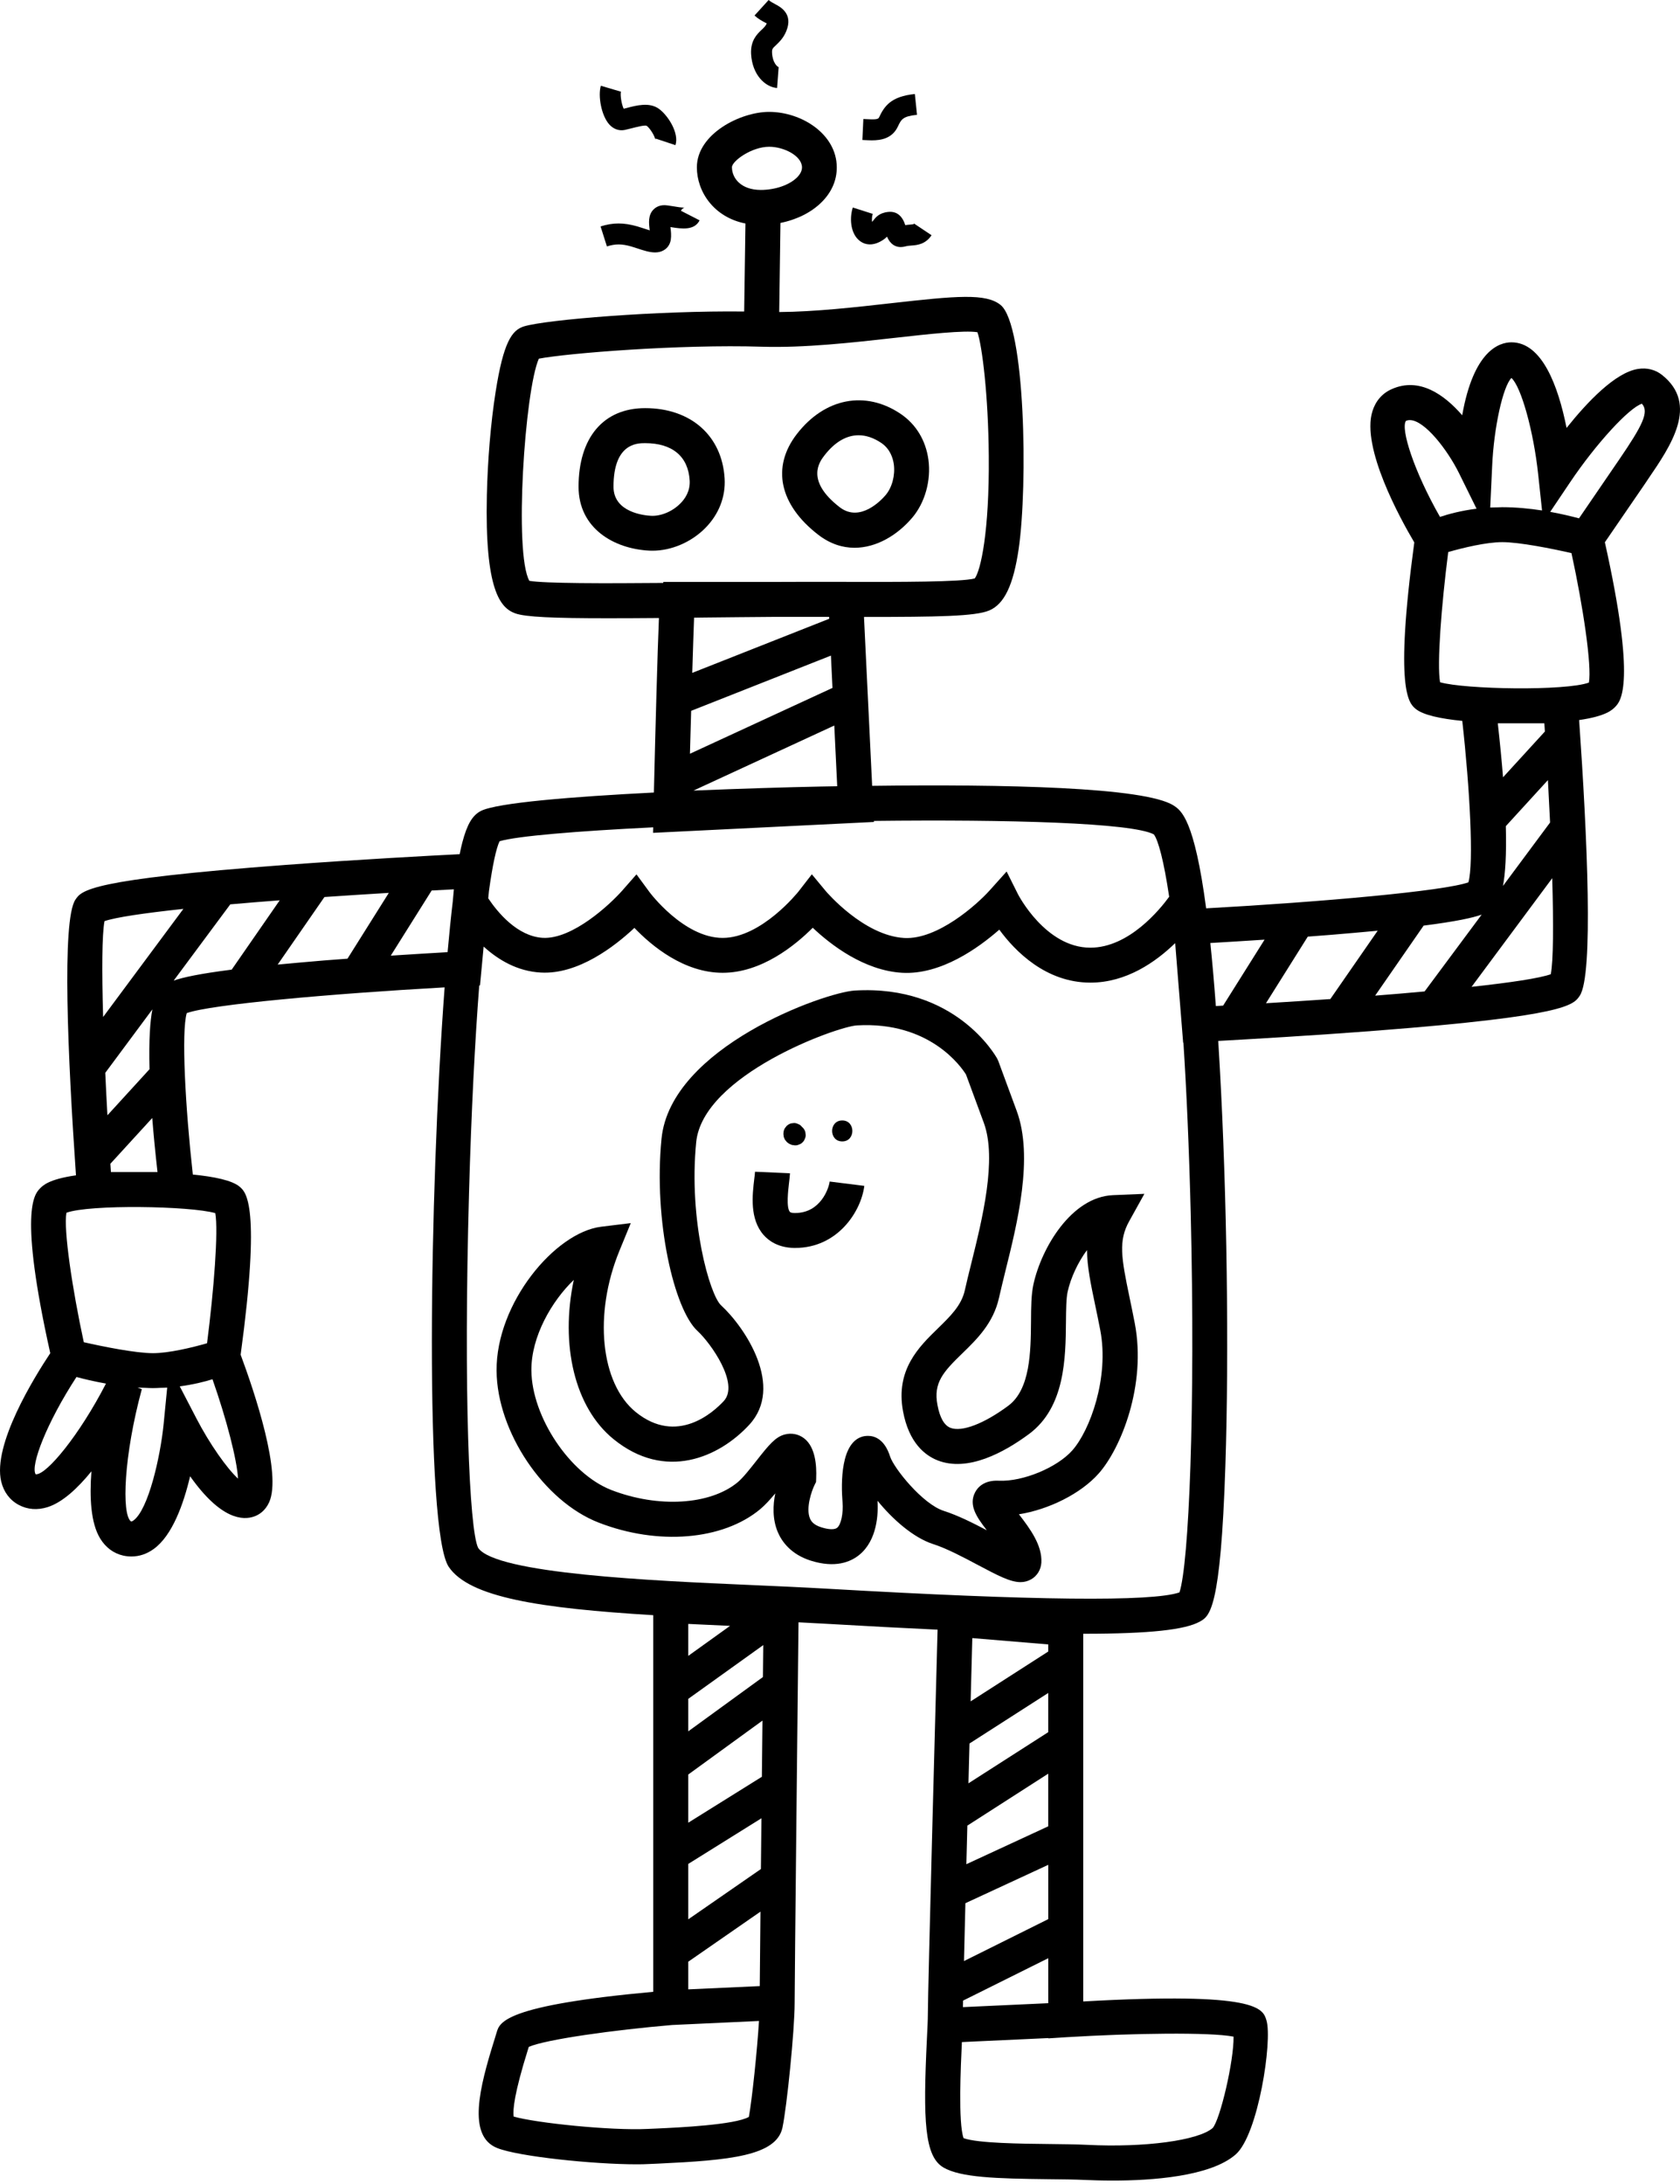 <svg width="50" height="65" viewBox="0 0 50 65" fill="none" xmlns="http://www.w3.org/2000/svg">
<path d="M49.465 11.159C49.266 11.001 49.018 10.939 48.752 10.98C48.076 11.084 47.242 11.962 46.624 12.736C46.374 11.484 45.894 10.188 44.983 10.188C44.623 10.188 43.858 10.429 43.518 12.359C42.984 11.744 42.241 11.213 41.418 11.582C41.139 11.706 40.941 11.933 40.846 12.239C40.509 13.322 41.673 15.436 42.092 16.143C41.497 20.546 41.935 20.927 42.125 21.091C42.347 21.283 42.89 21.393 43.52 21.455C43.745 23.462 43.866 25.705 43.702 26.26C42.982 26.52 39.325 26.845 35.897 27.034C35.546 24.382 35.155 24.122 34.932 23.976C34.086 23.423 29.863 23.338 25.957 23.388L25.714 18.362C27.914 18.362 29.025 18.344 29.441 18.169C29.89 17.98 30.161 17.412 30.319 16.328C30.593 14.425 30.514 9.676 29.78 9.077C29.345 8.724 28.47 8.805 26.533 9.023C25.46 9.144 24.262 9.279 23.191 9.287L23.228 6.635C23.715 6.537 24.151 6.321 24.457 6.013C24.753 5.718 24.907 5.36 24.904 4.977C24.9 3.992 23.858 3.33 22.889 3.33C22.034 3.33 20.74 3.987 20.74 4.98C20.74 5.703 21.244 6.467 22.186 6.652L22.148 9.271C19.584 9.241 16.26 9.512 15.594 9.714C15.237 9.824 14.983 10.178 14.75 11.667C14.606 12.58 14.513 13.699 14.49 14.735C14.427 17.551 14.883 18.094 15.338 18.256C15.644 18.364 16.451 18.4 18.084 18.4C18.529 18.4 19.037 18.398 19.611 18.393C19.567 19.45 19.509 21.59 19.461 23.587C17.042 23.71 14.798 23.891 14.315 24.134C14.061 24.263 13.901 24.534 13.76 25.072C13.733 25.174 13.706 25.293 13.681 25.422C12.836 25.465 10.669 25.58 8.493 25.742C2.644 26.177 2.43 26.497 2.243 26.778C1.835 27.39 2.018 31.473 2.261 34.98C1.45 35.096 1.271 35.285 1.184 35.377C1.026 35.543 0.554 36.049 1.496 40.273C1.018 40.993 -0.226 42.998 0.036 44.094C0.111 44.404 0.29 44.645 0.558 44.789C0.818 44.928 1.113 44.951 1.417 44.855C1.86 44.714 2.311 44.294 2.721 43.79C2.661 44.57 2.702 45.328 2.979 45.785C3.143 46.056 3.381 46.232 3.665 46.297C3.749 46.316 3.83 46.324 3.911 46.324C4.146 46.324 4.371 46.249 4.577 46.099C5.128 45.7 5.463 44.764 5.658 43.936C6.565 45.221 7.224 45.259 7.574 45.13C7.709 45.08 7.892 44.968 8.009 44.714C8.395 43.867 7.58 41.446 7.162 40.319C7.767 35.868 7.324 35.483 7.135 35.321C6.912 35.129 6.37 35.019 5.739 34.957C5.515 32.949 5.394 30.709 5.558 30.152C6.27 29.894 9.843 29.576 13.233 29.386C12.772 35.545 12.641 45.56 13.354 46.63C13.964 47.543 16.064 47.865 19.442 48.071V59.28C15.018 59.684 14.87 60.185 14.781 60.489C14.767 60.541 14.744 60.609 14.719 60.693C14.267 62.134 13.901 63.571 14.796 63.929C15.434 64.185 17.674 64.414 18.945 64.414C19.082 64.414 19.207 64.412 19.32 64.405L19.596 64.393C21.712 64.293 23.109 64.166 23.288 63.32C23.417 62.712 23.65 60.431 23.65 59.611C23.65 58.91 23.746 50.111 23.765 48.283C24.047 48.298 24.324 48.312 24.592 48.327C25.811 48.398 26.912 48.456 27.904 48.502C27.854 50.344 27.615 59.222 27.615 59.944C27.615 60.102 27.602 60.374 27.586 60.691C27.469 63.116 27.513 64.183 28.083 64.511C28.594 64.807 29.649 64.84 31.198 64.857C31.61 64.861 31.999 64.865 32.307 64.88C32.492 64.888 32.779 64.898 33.123 64.898C34.26 64.898 36.024 64.782 36.777 64.12C37.449 63.53 37.871 60.74 37.694 60.137C37.586 59.771 37.441 59.276 32.239 59.567V48.624C32.251 48.624 32.264 48.624 32.274 48.624C34.219 48.624 35.282 48.504 35.712 48.26C36.001 48.098 36.33 47.913 36.469 43.634C36.582 40.242 36.517 35.595 36.305 31.797C36.288 31.514 36.274 31.244 36.257 30.98C37.166 30.93 39.088 30.82 41.02 30.67C46.616 30.235 46.828 29.915 47.017 29.634C47.425 29.022 47.242 24.937 46.998 21.43C47.807 21.314 47.988 21.125 48.076 21.033C48.234 20.867 48.704 20.361 47.764 16.139C48.063 15.702 48.802 14.624 48.956 14.4L49.051 14.258C49.727 13.268 50.57 12.037 49.465 11.159ZM31.197 59.619L28.659 59.736C28.659 59.68 28.661 59.615 28.663 59.542L31.198 58.28V59.619H31.197ZM31.197 49.153L28.888 50.636C28.909 49.847 28.927 49.186 28.938 48.753L31.197 48.941V49.153ZM28.732 56.643L31.198 55.501V57.117L28.69 58.365C28.701 57.868 28.715 57.281 28.732 56.643ZM31.197 54.355L28.761 55.482C28.771 55.106 28.779 54.721 28.79 54.334L31.197 52.788V54.355ZM31.197 51.553L28.823 53.075C28.834 52.672 28.844 52.275 28.854 51.89L31.197 50.386V51.553ZM36.713 60.614C36.725 61.344 36.309 63.097 36.091 63.334C35.669 63.704 34.067 63.921 32.361 63.835C32.035 63.819 31.635 63.815 31.213 63.81C30.408 63.802 29.096 63.788 28.678 63.636C28.515 63.187 28.594 61.483 28.628 60.776L31.201 60.657V60.666L31.754 60.63C33.703 60.512 36.01 60.478 36.713 60.614ZM44.409 13.878C44.459 12.726 44.731 11.5 44.983 11.249C45.27 11.505 45.64 12.819 45.779 14.117L45.894 15.192C45.526 15.136 45.12 15.095 44.71 15.095C44.652 15.095 44.592 15.097 44.529 15.101C44.471 15.103 44.411 15.103 44.352 15.105L44.409 13.878ZM41.842 12.528C41.879 12.511 41.917 12.503 41.958 12.503C42.399 12.503 43.08 13.389 43.423 14.082L43.945 15.14C43.493 15.197 43.121 15.296 42.857 15.384C42.083 14.028 41.682 12.769 41.842 12.528ZM46.133 24.48L44.731 26.368C44.798 26.017 44.839 25.465 44.816 24.588L46.069 23.217C46.091 23.643 46.114 24.068 46.133 24.48ZM41.002 27.7L39.593 29.734C38.967 29.777 38.325 29.819 37.678 29.858L38.922 27.876C39.153 27.86 39.386 27.841 39.62 27.822C40.134 27.779 40.592 27.739 41.002 27.7ZM20.57 21.156L24.73 19.512L24.776 20.474L20.534 22.433C20.547 22.006 20.557 21.576 20.57 21.156ZM24.455 23.408C23.415 23.429 22.042 23.471 20.64 23.529L24.83 21.593L24.917 23.4C24.763 23.402 24.609 23.406 24.455 23.408ZM21.784 4.977C21.784 4.796 22.365 4.368 22.893 4.368C23.334 4.368 23.866 4.641 23.869 4.98C23.869 5.079 23.821 5.179 23.725 5.277C23.498 5.506 23.072 5.653 22.643 5.653C22.053 5.653 21.784 5.302 21.784 4.977ZM15.755 17.287C15.293 16.48 15.619 11.613 16.037 10.675C16.869 10.514 20.227 10.242 22.677 10.319C23.935 10.358 25.379 10.196 26.652 10.053C27.577 9.949 28.713 9.822 29.091 9.888C29.233 10.309 29.414 11.777 29.428 13.57C29.447 15.829 29.187 16.983 29.01 17.216C28.603 17.324 26.77 17.322 25.15 17.318C24.474 17.316 23.756 17.316 23.03 17.32H19.744L19.738 17.349C17.978 17.364 16.21 17.366 15.755 17.287ZM20.963 18.379C21.645 18.373 22.346 18.364 23.037 18.36H24.676L24.678 18.416L20.603 20.026C20.624 19.348 20.642 18.766 20.657 18.383C20.757 18.381 20.857 18.379 20.963 18.379ZM19.44 24.623L19.436 24.787L26.011 24.463L26.009 24.432C30.011 24.386 33.69 24.486 34.341 24.833C34.472 25.01 34.635 25.607 34.797 26.689C34.527 27.059 33.603 28.205 32.451 28.205C31.119 28.205 30.308 26.634 30.3 26.62L29.959 25.938L29.449 26.506C29.079 26.917 27.904 27.972 26.912 27.916C25.701 27.847 24.586 26.533 24.576 26.52L24.162 26.021L23.765 26.533C23.754 26.547 22.664 27.914 21.508 27.914C20.349 27.914 19.334 26.558 19.326 26.545L18.943 26.023L18.515 26.51C18.157 26.915 17.04 27.959 16.156 27.912C15.395 27.868 14.808 27.15 14.531 26.736L14.552 26.52C14.658 25.75 14.767 25.249 14.868 25.037C15.384 24.883 17.159 24.735 19.44 24.623ZM3.11 27.415C3.443 27.3 4.294 27.175 5.458 27.05L3.069 30.268C3.029 28.887 3.035 27.812 3.11 27.415ZM4.45 31.822L3.197 33.193C3.173 32.764 3.152 32.342 3.133 31.93L4.535 30.041C4.468 30.391 4.427 30.942 4.45 31.822ZM3.301 34.882C3.295 34.801 3.291 34.717 3.285 34.636L4.531 33.274C4.568 33.748 4.62 34.281 4.687 34.882H4.019C3.988 34.882 3.957 34.882 3.925 34.882H3.301ZM1.076 43.878C1.072 43.878 1.065 43.878 1.061 43.878C0.899 43.618 1.392 42.339 2.276 40.982C2.499 41.043 2.802 41.115 3.154 41.178C2.363 42.713 1.398 43.878 1.076 43.878ZM4.868 42.403C4.77 43.362 4.416 44.932 3.971 45.253C3.928 45.284 3.913 45.28 3.898 45.28C3.611 45.068 3.688 43.302 4.221 41.344L4.092 41.297C4.169 41.301 4.248 41.303 4.325 41.305C4.404 41.309 4.479 41.313 4.549 41.313C4.62 41.313 4.695 41.309 4.77 41.305C4.839 41.303 4.911 41.303 4.976 41.298L4.868 42.403ZM5.847 42.218L5.35 41.261C5.741 41.209 6.072 41.128 6.324 41.049C6.748 42.257 7.052 43.443 7.085 44.007C6.754 43.705 6.236 42.969 5.847 42.218ZM6.162 39.978C5.721 40.105 5.026 40.273 4.554 40.273C4.038 40.273 3.071 40.078 2.494 39.947C2.153 38.372 1.887 36.596 1.977 36.094C2.667 35.841 5.666 35.891 6.407 36.105C6.503 36.633 6.365 38.399 6.162 39.978ZM5.169 29.185L6.854 26.915C7.318 26.874 7.811 26.834 8.325 26.795L6.896 28.858C5.931 28.981 5.44 29.089 5.169 29.185ZM8.264 28.708L9.656 26.697C10.28 26.653 10.923 26.614 11.572 26.574L10.342 28.532C10.111 28.548 9.878 28.567 9.643 28.585C9.13 28.629 8.672 28.669 8.264 28.708ZM11.63 28.442L12.847 26.503C13.067 26.491 13.288 26.481 13.508 26.468L13.475 26.832C13.421 27.284 13.371 27.789 13.321 28.338C12.934 28.361 12.333 28.396 11.63 28.442ZM22.612 59.11L20.484 59.207V58.384L22.633 56.894C22.625 57.835 22.616 58.621 22.612 59.11ZM20.484 55.474L22.662 54.115C22.656 54.627 22.652 55.135 22.646 55.626L20.484 57.123V55.474ZM22.675 52.88L20.484 54.247V52.813L22.693 51.208C22.687 51.738 22.681 52.302 22.675 52.88ZM22.706 49.912L20.484 51.528V50.561L22.716 48.961C22.714 49.238 22.71 49.556 22.706 49.912ZM20.484 49.282V48.331L21.728 48.389L20.484 49.282ZM19.546 63.349L19.268 63.361C18.18 63.415 15.948 63.184 15.287 62.993C15.259 62.8 15.305 62.298 15.713 60.998C15.721 60.971 15.729 60.944 15.738 60.919C16.25 60.695 18.284 60.414 20.002 60.268L22.589 60.148C22.533 61.048 22.384 62.467 22.288 63.003C21.876 63.24 20.195 63.32 19.546 63.349ZM35.103 47.393C34.285 47.676 30.774 47.638 24.653 47.285C23.923 47.243 23.145 47.208 22.321 47.172C19.488 47.048 14.748 46.842 14.23 46.066C13.966 45.531 13.793 41.434 13.959 35.504C14.028 33.047 14.136 30.973 14.263 29.33L14.286 29.328L14.394 28.172C14.833 28.571 15.401 28.908 16.096 28.945C17.21 29.008 18.3 28.161 18.881 27.616C19.392 28.149 20.353 28.952 21.508 28.952C22.664 28.952 23.661 28.14 24.189 27.612C24.721 28.116 25.716 28.887 26.853 28.952C28.006 29.016 29.125 28.209 29.741 27.668C30.21 28.309 31.126 29.245 32.453 29.245C33.518 29.245 34.391 28.636 34.974 28.07C34.976 28.086 34.978 28.103 34.98 28.122L35.213 31.034H35.221C35.313 32.454 35.388 34.135 35.438 36.109C35.581 41.97 35.383 46.553 35.103 47.393ZM36.022 28.066C36.409 28.043 36.979 28.009 37.636 27.966L36.403 29.929C36.33 29.933 36.259 29.938 36.186 29.942C36.134 29.232 36.078 28.61 36.022 28.066ZM40.927 29.632L42.37 27.548C43.335 27.425 43.826 27.317 44.097 27.221L42.399 29.507C41.931 29.551 41.438 29.592 40.927 29.632ZM46.154 28.995C45.821 29.114 44.966 29.243 43.797 29.37L46.197 26.137C46.237 27.525 46.231 28.6 46.154 28.995ZM45.962 21.526C45.969 21.607 45.973 21.69 45.979 21.771L44.733 23.134C44.696 22.66 44.644 22.127 44.577 21.526H45.241C45.249 21.526 45.257 21.526 45.266 21.526C45.27 21.526 45.272 21.526 45.276 21.526H45.962ZM47.289 20.315C46.599 20.569 43.599 20.519 42.859 20.305C42.763 19.775 42.899 18.009 43.102 16.43C43.543 16.303 44.238 16.135 44.71 16.135C45.226 16.135 46.193 16.33 46.77 16.461C47.113 18.036 47.379 19.814 47.289 20.315ZM48.194 13.672L48.096 13.815C47.957 14.021 47.329 14.937 46.994 15.427C46.778 15.369 46.48 15.296 46.137 15.234L46.73 14.352C47.5 13.206 48.488 12.133 48.866 12.016C49.089 12.26 48.879 12.667 48.194 13.672Z" fill="black"/>
<path d="M34.059 35.531L33.127 35.57C31.881 35.622 30.993 37.151 30.758 38.22C30.691 38.526 30.687 38.898 30.685 39.327C30.677 40.227 30.666 41.35 30.007 41.839C29.283 42.376 28.623 42.626 28.287 42.495C28.101 42.422 27.97 42.191 27.9 41.812C27.777 41.155 28.068 40.835 28.638 40.281C29.073 39.859 29.564 39.381 29.732 38.626C29.784 38.391 29.851 38.127 29.919 37.844C30.277 36.406 30.768 34.441 30.258 33.06L29.711 31.577L29.678 31.506C29.628 31.416 28.432 29.305 25.445 29.48C24.54 29.532 19.954 31.167 19.688 33.892C19.447 36.336 20.064 38.971 20.757 39.61C21.16 39.982 22.011 41.186 21.541 41.698C21.237 42.026 20.152 43.023 18.92 42.025C17.872 41.172 17.662 39.108 18.436 37.224L18.773 36.402L17.891 36.51C16.518 36.679 14.762 38.786 14.779 40.797C14.793 42.611 16.185 44.681 17.816 45.315C19.578 46.001 21.51 45.843 22.623 44.918C22.774 44.793 22.924 44.624 23.074 44.446C23.003 44.791 22.985 45.215 23.151 45.604C23.272 45.885 23.54 46.261 24.133 46.449C24.859 46.677 25.31 46.486 25.562 46.286C26.117 45.845 26.14 45.036 26.117 44.666C26.562 45.213 27.18 45.764 27.775 45.956C28.178 46.085 28.673 46.347 29.11 46.58C29.695 46.89 30.067 47.087 30.373 47.087C30.485 47.087 30.589 47.06 30.689 47.004C30.868 46.902 30.98 46.717 30.993 46.505C31.02 45.993 30.662 45.504 30.325 45.068C31.213 44.928 32.17 44.454 32.702 43.851C33.358 43.108 34.125 41.232 33.774 39.387C33.719 39.102 33.665 38.842 33.615 38.603C33.37 37.426 33.283 36.924 33.609 36.342L34.059 35.531ZM31.916 43.164C31.461 43.68 30.437 44.102 29.728 44.069C29.281 44.046 29.091 44.277 29.021 44.414C28.823 44.795 29.062 45.147 29.37 45.544C28.954 45.325 28.503 45.099 28.087 44.966C27.457 44.764 26.602 43.695 26.491 43.349C26.325 42.829 26.028 42.734 25.832 42.734C25.786 42.734 25.747 42.74 25.716 42.744C25.008 42.883 25.031 44.161 25.075 44.703C25.102 45.047 25.031 45.377 24.913 45.471C24.836 45.531 24.665 45.525 24.445 45.456C24.212 45.384 24.141 45.273 24.108 45.197C23.973 44.885 24.162 44.362 24.239 44.204L24.287 44.107L24.291 43.996C24.308 43.599 24.262 43.071 23.941 42.815C23.775 42.682 23.561 42.638 23.351 42.694C23.076 42.769 22.885 43 22.515 43.472C22.325 43.713 22.111 43.986 21.955 44.115C21.137 44.793 19.59 44.887 18.19 44.344C16.959 43.863 15.827 42.168 15.815 40.787C15.806 39.784 16.422 38.719 17.077 38.093C16.668 40.019 17.1 41.889 18.259 42.831C19.796 44.082 21.398 43.381 22.3 42.403C23.346 41.269 22.184 39.516 21.458 38.846C21.127 38.541 20.489 36.334 20.72 33.994C20.917 31.995 24.904 30.553 25.503 30.518C27.675 30.391 28.615 31.762 28.75 31.98L29.281 33.419C29.678 34.501 29.233 36.288 28.909 37.594C28.836 37.885 28.769 38.158 28.715 38.401C28.615 38.852 28.289 39.169 27.912 39.537C27.348 40.086 26.648 40.768 26.876 42.004C27.051 42.946 27.534 43.318 27.906 43.464C28.802 43.815 29.88 43.231 30.627 42.678C31.702 41.879 31.714 40.41 31.725 39.339C31.729 38.981 31.731 38.645 31.775 38.445C31.866 38.029 32.085 37.563 32.351 37.205C32.355 37.696 32.463 38.216 32.59 38.821C32.64 39.056 32.692 39.31 32.746 39.587C33.017 41.001 32.438 42.574 31.916 43.164Z" fill="black"/>
<path d="M23.315 33.748C23.32 33.777 23.324 33.804 23.326 33.833C23.326 33.836 23.326 33.838 23.328 33.84C23.328 33.84 23.328 33.84 23.328 33.842C23.33 33.846 23.357 33.912 23.359 33.917C23.359 33.917 23.359 33.919 23.361 33.919C23.361 33.919 23.361 33.921 23.363 33.921C23.372 33.931 23.39 33.956 23.388 33.952C23.38 33.94 23.405 33.973 23.413 33.983C23.413 33.983 23.413 33.983 23.415 33.985L23.417 33.987C23.438 34.006 23.459 34.023 23.482 34.037C23.482 34.037 23.484 34.037 23.484 34.039C23.509 34.052 23.534 34.062 23.561 34.073C23.563 34.073 23.565 34.075 23.567 34.075H23.569C23.584 34.077 23.596 34.079 23.611 34.081C23.625 34.083 23.638 34.085 23.652 34.087C23.654 34.087 23.654 34.087 23.656 34.087C23.661 34.087 23.663 34.087 23.667 34.087C23.71 34.089 23.75 34.079 23.788 34.06C23.827 34.048 23.86 34.027 23.887 33.996C23.919 33.967 23.939 33.933 23.952 33.896C23.971 33.858 23.981 33.819 23.979 33.775C23.975 33.748 23.971 33.719 23.968 33.692C23.954 33.64 23.927 33.594 23.887 33.555C23.881 33.55 23.875 33.546 23.869 33.54C23.862 33.532 23.856 33.523 23.848 33.515C23.819 33.484 23.785 33.463 23.748 33.451C23.71 33.432 23.671 33.422 23.627 33.424C23.6 33.428 23.571 33.432 23.544 33.434C23.492 33.449 23.446 33.476 23.407 33.515C23.39 33.536 23.374 33.557 23.359 33.578C23.33 33.625 23.317 33.679 23.317 33.736C23.317 33.738 23.317 33.742 23.317 33.744C23.313 33.744 23.313 33.744 23.315 33.748C23.313 33.746 23.313 33.746 23.315 33.748Z" fill="black"/>
<path d="M25.067 33.971C25.468 33.971 25.468 33.347 25.067 33.347C24.665 33.347 24.665 33.971 25.067 33.971Z" fill="black"/>
<path d="M23.667 36.101C23.661 36.101 23.654 36.101 23.648 36.101C23.579 36.101 23.523 36.088 23.509 36.069C23.394 35.94 23.459 35.412 23.482 35.212C23.496 35.098 23.507 34.998 23.511 34.919L22.471 34.873C22.469 34.932 22.458 35.004 22.448 35.09C22.392 35.562 22.306 36.275 22.725 36.754C22.876 36.926 23.155 37.132 23.631 37.141C23.642 37.141 23.654 37.141 23.665 37.141C24.925 37.141 25.626 36.065 25.724 35.294L24.692 35.165C24.669 35.364 24.422 36.101 23.667 36.101Z" fill="black"/>
<path d="M18.596 3.867C18.658 3.854 18.729 3.836 18.802 3.817C18.924 3.786 19.178 3.719 19.243 3.742C19.359 3.825 19.498 4.075 19.503 4.158C19.503 4.158 19.503 4.143 19.509 4.123L20.102 4.32C20.22 3.964 19.881 3.432 19.607 3.236C19.326 3.037 18.947 3.135 18.644 3.216C18.617 3.224 18.59 3.23 18.562 3.236C18.498 3.108 18.454 2.825 18.481 2.729L17.882 2.552C17.793 2.852 17.895 3.444 18.138 3.709C18.261 3.844 18.429 3.902 18.596 3.867Z" fill="black"/>
<path d="M22.664 0.89C22.533 1.015 22.334 1.204 22.354 1.606C22.388 2.232 22.777 2.594 23.128 2.619L23.174 1.997C23.134 1.988 22.993 1.868 22.978 1.575C22.972 1.46 22.991 1.441 23.095 1.344C23.188 1.254 23.32 1.132 23.405 0.917C23.609 0.408 23.228 0.206 23.066 0.121C22.995 0.083 22.93 0.048 22.876 0L22.456 0.462C22.567 0.564 22.681 0.624 22.772 0.672C22.787 0.68 22.804 0.688 22.82 0.697C22.785 0.776 22.735 0.824 22.664 0.89Z" fill="black"/>
<path d="M25.947 4.177C26.227 4.177 26.554 4.12 26.722 3.767C26.824 3.551 26.868 3.461 27.292 3.417L27.228 2.798C26.512 2.87 26.319 3.16 26.159 3.501C26.132 3.557 26.019 3.559 25.774 3.546L25.695 3.542L25.666 4.166L25.741 4.17C25.801 4.172 25.872 4.177 25.947 4.177Z" fill="black"/>
<path d="M26.096 7.236C26.242 7.18 26.335 7.109 26.4 7.043C26.504 7.29 26.668 7.353 26.806 7.353C26.855 7.353 26.903 7.345 26.943 7.334C27.007 7.317 27.07 7.311 27.134 7.307C27.296 7.295 27.542 7.274 27.725 7.001L27.205 6.654C27.199 6.664 27.192 6.671 27.192 6.671C27.176 6.677 27.122 6.681 27.082 6.685C27.041 6.689 26.995 6.691 26.943 6.7C26.851 6.417 26.683 6.284 26.439 6.307C26.167 6.332 26.057 6.475 25.99 6.562C25.978 6.579 25.967 6.594 25.955 6.604C25.947 6.54 25.947 6.448 25.974 6.365L25.381 6.176C25.283 6.481 25.308 6.91 25.547 7.134C25.695 7.276 25.895 7.311 26.096 7.236Z" fill="black"/>
<path d="M19.86 6.113C19.657 6.084 19.528 6.159 19.457 6.228C19.28 6.398 19.311 6.648 19.336 6.845C19.336 6.849 19.336 6.854 19.338 6.856C19.28 6.839 19.218 6.818 19.17 6.802C19.101 6.779 19.03 6.756 18.964 6.737C18.565 6.623 18.24 6.623 17.874 6.739L18.063 7.334C18.311 7.255 18.508 7.255 18.789 7.336C18.849 7.353 18.91 7.374 18.972 7.394C19.155 7.455 19.334 7.513 19.496 7.513C19.59 7.513 19.68 7.494 19.761 7.444C19.871 7.378 19.944 7.268 19.964 7.132C19.983 7.012 19.969 6.881 19.954 6.766C19.954 6.764 19.954 6.76 19.952 6.758C20.308 6.816 20.668 6.86 20.821 6.558L20.266 6.273C20.301 6.205 20.36 6.178 20.378 6.176C20.32 6.188 20.129 6.155 20.002 6.134L19.86 6.113Z" fill="black"/>
<path d="M20.992 15.714C21.395 15.307 21.599 14.783 21.566 14.238C21.489 12.969 20.561 12.147 19.201 12.147C17.961 12.147 17.221 13.021 17.219 14.485C17.219 15.729 18.277 16.336 19.326 16.388C19.355 16.39 19.386 16.39 19.415 16.39C19.979 16.392 20.576 16.137 20.992 15.714ZM18.259 14.487C18.259 13.198 18.958 13.189 19.195 13.189C19.197 13.189 19.199 13.189 19.199 13.189C20.012 13.189 20.484 13.585 20.526 14.302C20.545 14.616 20.387 14.847 20.249 14.984C20.014 15.222 19.671 15.367 19.374 15.351C19.191 15.342 18.259 15.257 18.259 14.487Z" fill="black"/>
<path d="M24.353 15.916C24.705 16.187 25.073 16.303 25.433 16.303C26.084 16.303 26.708 15.927 27.147 15.411C27.529 14.964 27.715 14.3 27.631 13.68C27.554 13.11 27.263 12.63 26.814 12.324C25.761 11.608 24.545 11.844 23.715 12.919C22.956 13.901 23.195 15.022 24.353 15.916ZM24.536 13.555C24.844 13.156 25.192 12.954 25.553 12.954C25.776 12.954 26.003 13.031 26.229 13.183C26.489 13.36 26.575 13.626 26.602 13.82C26.645 14.15 26.55 14.51 26.356 14.737C26.236 14.878 25.599 15.565 24.99 15.095C23.962 14.3 24.395 13.738 24.536 13.555Z" fill="black"/>
</svg>
